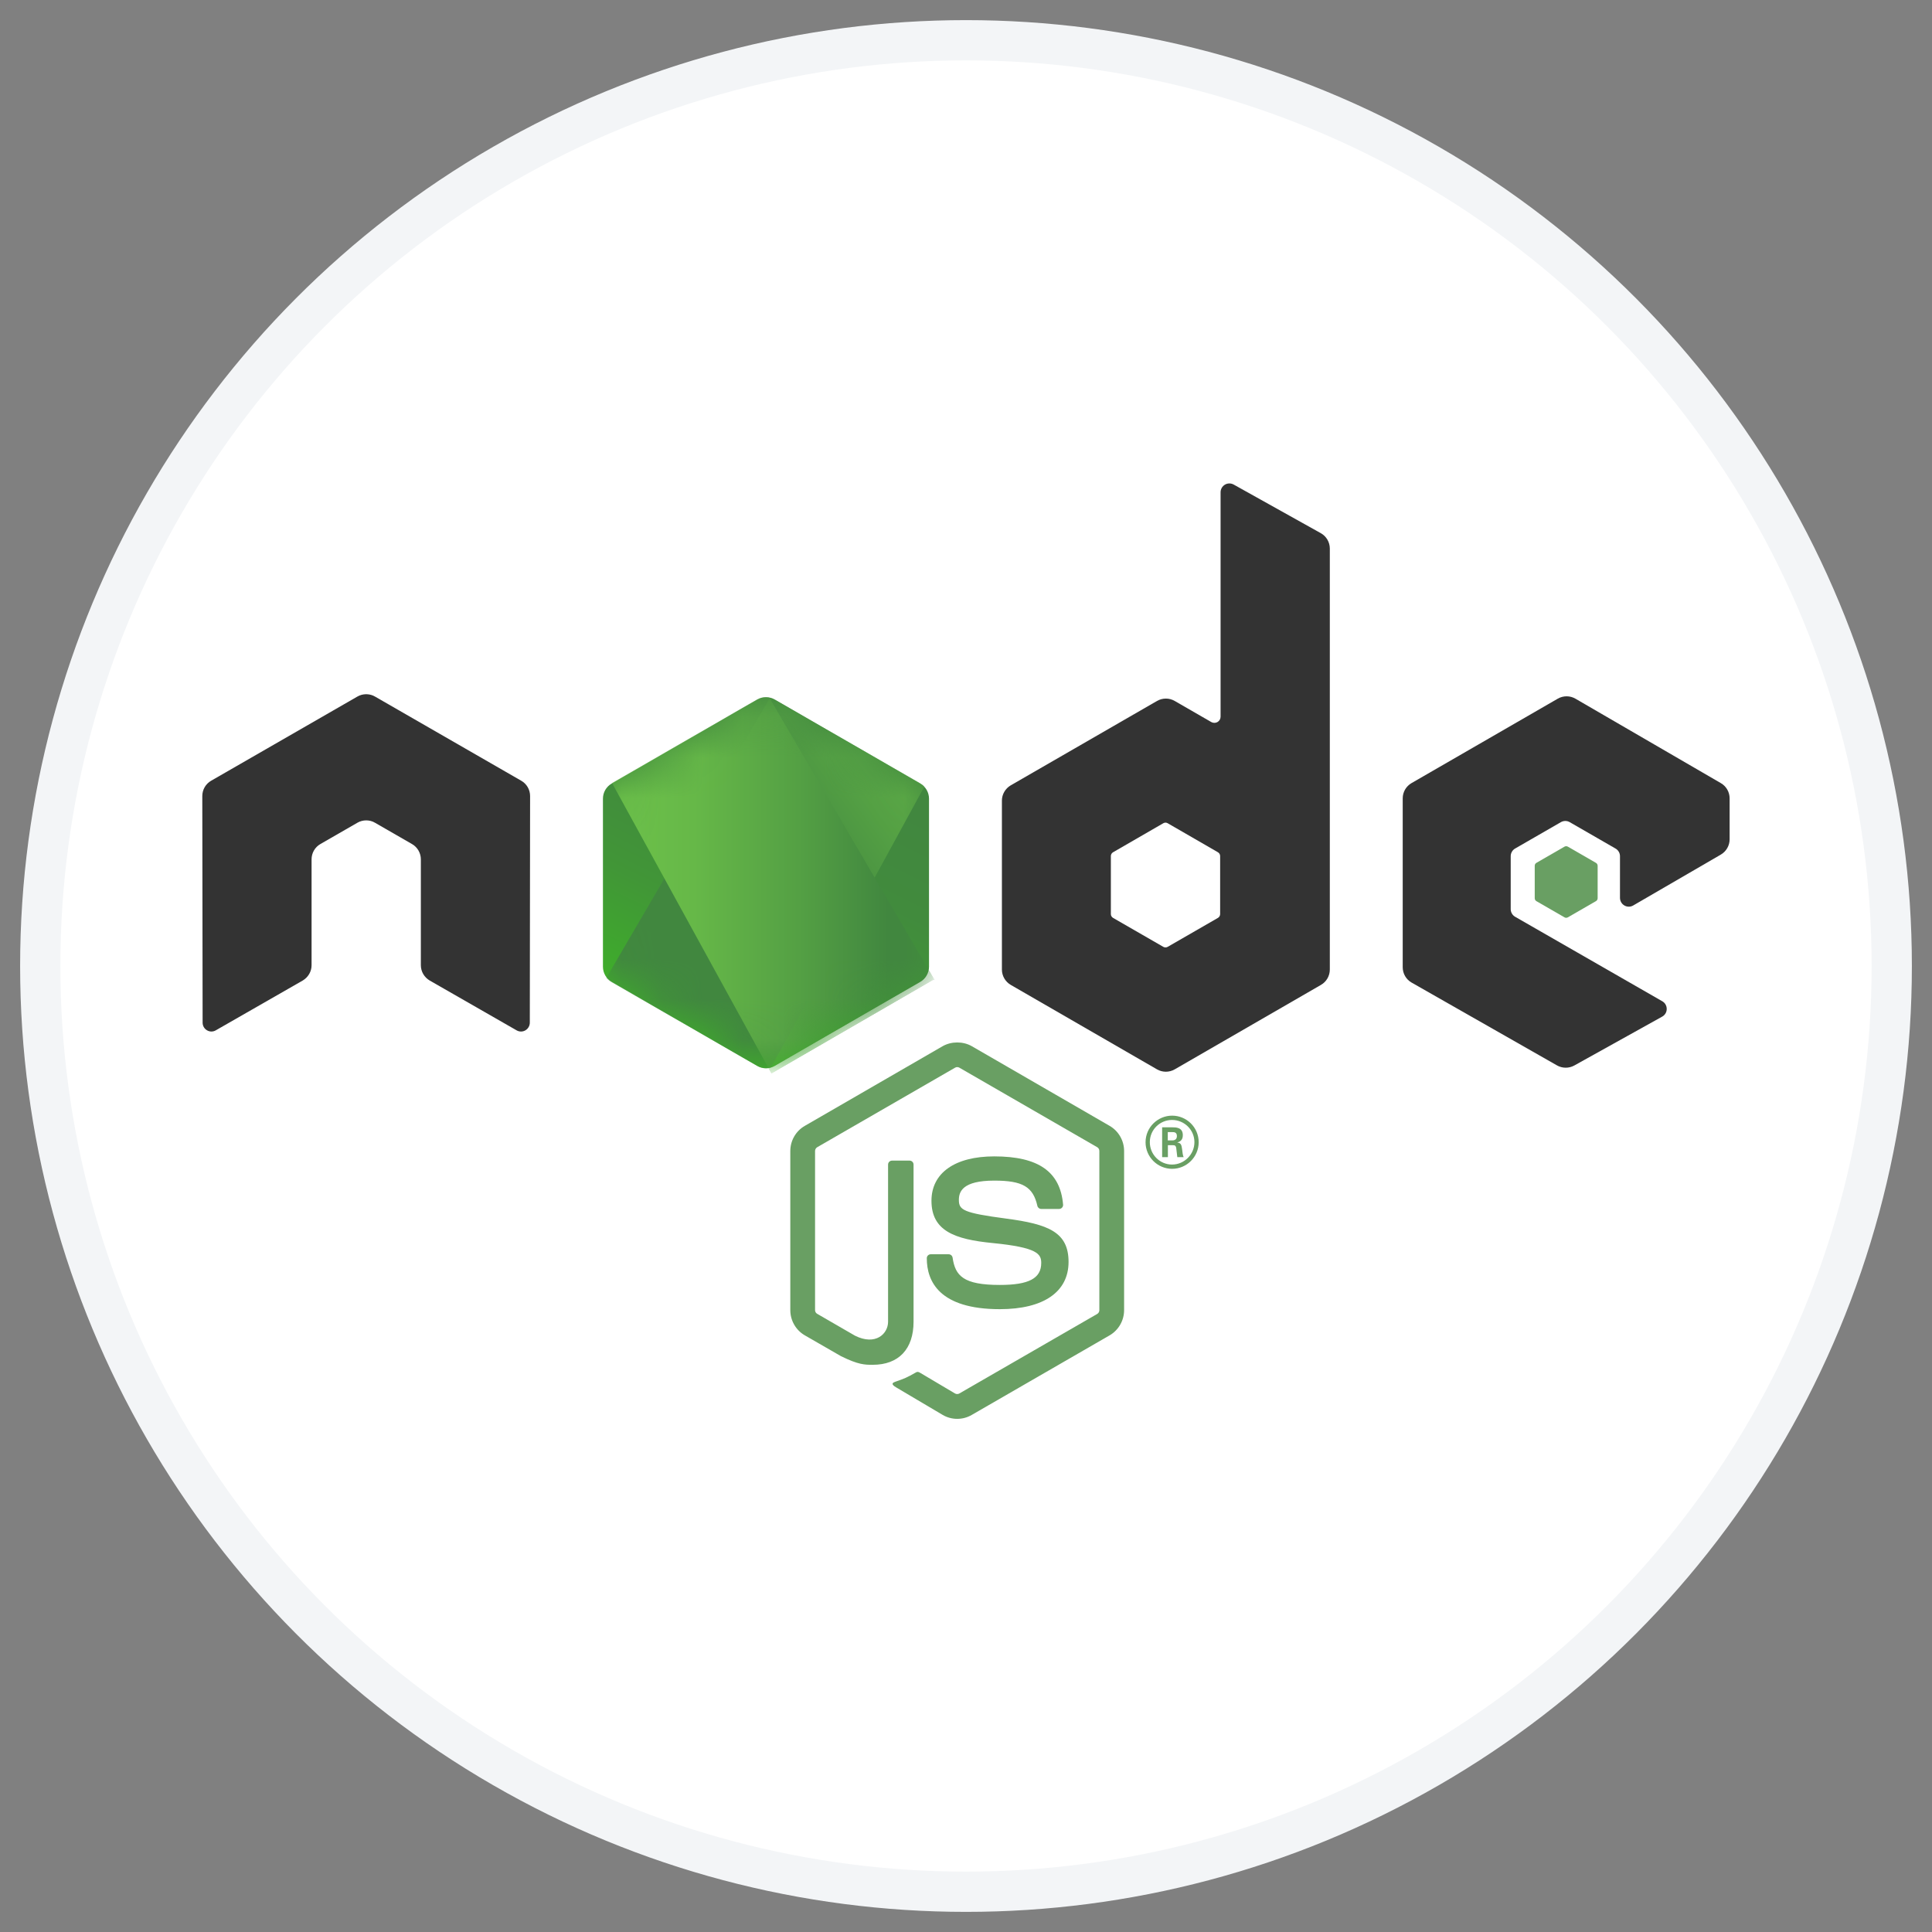 <?xml version="1.0" encoding="UTF-8"?>
<svg width="48px" height="48px" viewBox="0 0 48 48" version="1.1" xmlns="http://www.w3.org/2000/svg" xmlns:xlink="http://www.w3.org/1999/xlink">
    <rect x="0" y="0" width="48" height="48" fill="#808080" stroke="none"/>
    <!-- Generator: Sketch 53.2 (72643) - https://sketchapp.com -->
    <title>Group 3</title>
    <desc>Created with Sketch.</desc>
    <defs>
        <linearGradient x1="64.001%" y1="17.48%" x2="32.891%" y2="89.719%" id="linearGradient-1">
            <stop stop-color="#41873F" offset="0%"></stop>
            <stop stop-color="#418B3D" offset="32.88%"></stop>
            <stop stop-color="#419637" offset="63.52%"></stop>
            <stop stop-color="#3FA92D" offset="93.19%"></stop>
            <stop stop-color="#3FAE2A" offset="100%"></stop>
        </linearGradient>
        <path d="M4.299,0.062 C4.164,-0.016 3.998,-0.016 3.863,0.062 L0.249,2.147 C0.113,2.225 0.03,2.369 0.03,2.525 L0.03,6.7 C0.03,6.856 0.113,7 0.249,7.078 L3.863,9.165 C3.998,9.243 4.164,9.243 4.299,9.165 L7.913,7.078 C8.048,7 8.131,6.856 8.131,6.7 L8.131,2.525 C8.131,2.369 8.048,2.225 7.913,2.147 L4.299,0.062 Z" id="path-2"></path>
        <linearGradient x1="45.018%" y1="55.222%" x2="130.447%" y2="-18.301%" id="linearGradient-4">
            <stop stop-color="#41873F" offset="13.76%"></stop>
            <stop stop-color="#54A044" offset="40.32%"></stop>
            <stop stop-color="#66B848" offset="71.36%"></stop>
            <stop stop-color="#6CC04A" offset="90.81%"></stop>
        </linearGradient>
        <path d="M4.299,0.062 C4.164,-0.016 3.998,-0.016 3.863,0.062 L0.249,2.147 C0.113,2.225 0.03,2.369 0.03,2.525 L0.03,6.7 C0.03,6.856 0.113,7 0.249,7.078 L3.863,9.165 C3.998,9.243 4.164,9.243 4.299,9.165 L7.913,7.078 C8.048,7 8.131,6.856 8.131,6.7 L8.131,2.525 C8.131,2.369 8.048,2.225 7.913,2.147 L4.299,0.062 Z" id="path-5"></path>
        <linearGradient x1="-4407.17%" y1="50%" x2="5334.53%" y2="50%" id="linearGradient-7">
            <stop stop-color="#6CC04A" offset="9.19%"></stop>
            <stop stop-color="#66B848" offset="28.64%"></stop>
            <stop stop-color="#54A044" offset="59.68%"></stop>
            <stop stop-color="#41873F" offset="86.24%"></stop>
        </linearGradient>
        <linearGradient x1="-4.478%" y1="50%" x2="101.565%" y2="50%" id="linearGradient-8">
            <stop stop-color="#6CC04A" offset="9.19%"></stop>
            <stop stop-color="#66B848" offset="28.64%"></stop>
            <stop stop-color="#54A044" offset="59.68%"></stop>
            <stop stop-color="#41873F" offset="86.24%"></stop>
        </linearGradient>
        <linearGradient x1="-9677.72%" y1="50%" x2="63.98%" y2="50%" id="linearGradient-9">
            <stop stop-color="#6CC04A" offset="9.19%"></stop>
            <stop stop-color="#66B848" offset="28.64%"></stop>
            <stop stop-color="#54A044" offset="59.68%"></stop>
            <stop stop-color="#41873F" offset="86.24%"></stop>
        </linearGradient>
        <linearGradient x1="-103.698%" y1="50%" x2="100.586%" y2="50%" id="linearGradient-10">
            <stop stop-color="#6CC04A" offset="9.19%"></stop>
            <stop stop-color="#66B848" offset="28.64%"></stop>
            <stop stop-color="#54A044" offset="59.68%"></stop>
            <stop stop-color="#41873F" offset="86.24%"></stop>
        </linearGradient>
        <linearGradient x1="130.347%" y1="-51.49%" x2="4.358%" y2="108.767%" id="linearGradient-11">
            <stop stop-color="#41873F" offset="0%"></stop>
            <stop stop-color="#418B3D" offset="32.88%"></stop>
            <stop stop-color="#419637" offset="63.52%"></stop>
            <stop stop-color="#3FA92D" offset="93.19%"></stop>
            <stop stop-color="#3FAE2A" offset="100%"></stop>
        </linearGradient>
    </defs>
    <g id="Landing-Page" stroke="none" stroke-width="1" fill="none" fill-rule="evenodd">
        <g id="Artboard" transform="translate(-1181, -450)">
            <g id="Group-3" transform="translate(1182, 451)">
                <circle id="Oval-Copy-3" stroke="#F3F5F7" fill="#FFFFFF" cx="23" cy="23" r="23"></circle>
                <g id="node" transform="translate(4, 11)">
                    <g id="Group" transform="translate(14.582, 13.896)" fill="#699F63" fill-rule="nonzero">
                        <path d="M4.199,9.355 C4.074,9.355 3.949,9.322 3.84,9.258 L2.696,8.581 C2.525,8.486 2.608,8.452 2.664,8.432 C2.892,8.353 2.939,8.335 3.182,8.197 C3.207,8.183 3.241,8.188 3.267,8.204 L4.146,8.725 C4.178,8.743 4.223,8.743 4.252,8.725 L7.679,6.748 C7.711,6.729 7.731,6.693 7.731,6.655 L7.731,2.7 C7.731,2.661 7.711,2.625 7.678,2.606 L4.253,0.63 C4.221,0.611 4.179,0.611 4.147,0.63 L0.722,2.606 C0.689,2.625 0.668,2.663 0.668,2.7 L0.668,6.655 C0.668,6.693 0.689,6.728 0.722,6.746 L1.661,7.289 C2.17,7.543 2.482,7.244 2.482,6.942 L2.482,3.038 C2.482,2.982 2.526,2.939 2.582,2.939 L3.016,2.939 C3.071,2.939 3.115,2.982 3.115,3.038 L3.115,6.942 C3.115,7.622 2.745,8.012 2.101,8.012 C1.903,8.012 1.747,8.012 1.311,7.797 L0.413,7.28 C0.191,7.152 0.053,6.912 0.053,6.655 L0.053,2.7 C0.053,2.443 0.191,2.203 0.413,2.076 L3.84,0.095 C4.057,-0.027 4.345,-0.027 4.56,0.095 L7.987,2.076 C8.208,2.204 8.346,2.443 8.346,2.7 L8.346,6.655 C8.346,6.912 8.208,7.151 7.987,7.28 L4.56,9.258 C4.45,9.322 4.326,9.355 4.199,9.355 Z" id="Path"></path>
                        <path d="M5.258,6.63 C3.758,6.63 3.444,5.942 3.444,5.364 C3.444,5.309 3.488,5.266 3.543,5.266 L3.986,5.266 C4.036,5.266 4.077,5.301 4.085,5.35 C4.151,5.801 4.351,6.028 5.258,6.028 C5.98,6.028 6.287,5.865 6.287,5.482 C6.287,5.261 6.2,5.097 5.078,4.987 C4.14,4.895 3.56,4.687 3.56,3.937 C3.56,3.246 4.143,2.834 5.12,2.834 C6.218,2.834 6.761,3.215 6.83,4.032 C6.833,4.06 6.823,4.087 6.804,4.108 C6.785,4.128 6.759,4.14 6.731,4.14 L6.287,4.14 C6.241,4.14 6.2,4.107 6.191,4.062 C6.084,3.588 5.824,3.436 5.12,3.436 C4.332,3.436 4.241,3.711 4.241,3.916 C4.241,4.166 4.349,4.238 5.413,4.379 C6.466,4.518 6.966,4.716 6.966,5.456 C6.966,6.202 6.344,6.63 5.258,6.63 Z" id="Path"></path>
                    </g>
                    <path d="M24.781,16.379 C24.781,16.742 24.484,17.039 24.121,17.039 C23.761,17.039 23.461,16.746 23.461,16.379 C23.461,16.005 23.768,15.718 24.121,15.718 C24.477,15.718 24.781,16.005 24.781,16.379 Z M23.567,16.377 C23.567,16.684 23.815,16.933 24.119,16.933 C24.427,16.933 24.675,16.679 24.675,16.377 C24.675,16.069 24.423,15.825 24.119,15.825 C23.819,15.825 23.567,16.066 23.567,16.377 Z M23.873,16.008 L24.128,16.008 C24.215,16.008 24.387,16.008 24.387,16.204 C24.387,16.34 24.299,16.368 24.247,16.386 C24.348,16.393 24.355,16.459 24.369,16.553 C24.376,16.613 24.387,16.714 24.407,16.749 L24.25,16.749 C24.247,16.714 24.222,16.525 24.222,16.515 C24.212,16.473 24.198,16.452 24.146,16.452 L24.016,16.452 L24.016,16.749 L23.873,16.749 L23.873,16.008 L23.873,16.008 Z M24.013,16.333 L24.128,16.333 C24.222,16.333 24.24,16.267 24.24,16.228 C24.24,16.127 24.17,16.127 24.131,16.127 L24.013,16.127 L24.013,16.333 L24.013,16.333 Z" id="Shape" fill="#699F63" fill-rule="nonzero"></path>
                    <path d="M8.17,7.778 C8.17,7.62 8.087,7.475 7.95,7.397 L4.317,5.306 C4.256,5.27 4.187,5.251 4.117,5.248 C4.111,5.248 4.085,5.248 4.08,5.248 C4.01,5.251 3.941,5.27 3.879,5.306 L0.246,7.397 C0.11,7.475 0.026,7.62 0.026,7.778 L0.034,13.408 C0.034,13.486 0.075,13.559 0.144,13.598 C0.211,13.638 0.294,13.638 0.362,13.598 L2.521,12.361 C2.657,12.28 2.741,12.137 2.741,11.981 L2.741,9.35 C2.741,9.193 2.824,9.048 2.96,8.97 L3.879,8.441 C3.948,8.401 4.022,8.382 4.099,8.382 C4.174,8.382 4.251,8.401 4.317,8.441 L5.236,8.97 C5.372,9.048 5.456,9.194 5.456,9.35 L5.456,11.981 C5.456,12.137 5.54,12.281 5.676,12.361 L7.834,13.598 C7.902,13.638 7.987,13.638 8.054,13.598 C8.121,13.559 8.163,13.486 8.163,13.408 L8.17,7.778 Z" id="Path" fill="#333333" fill-rule="nonzero"></path>
                    <path d="M25.651,0.039 C25.583,0.001 25.5,0.002 25.433,0.041 C25.366,0.081 25.325,0.153 25.325,0.23 L25.325,5.806 C25.325,5.861 25.296,5.912 25.248,5.939 C25.201,5.966 25.142,5.966 25.094,5.939 L24.185,5.415 C24.049,5.336 23.882,5.337 23.746,5.415 L20.111,7.512 C19.976,7.591 19.892,7.736 19.892,7.892 L19.892,12.088 C19.892,12.245 19.976,12.39 20.111,12.469 L23.746,14.568 C23.882,14.646 24.049,14.646 24.185,14.568 L27.82,12.469 C27.956,12.39 28.039,12.245 28.039,12.088 L28.039,1.629 C28.039,1.47 27.953,1.323 27.814,1.246 L25.651,0.039 Z M25.314,10.71 C25.314,10.749 25.293,10.785 25.259,10.805 L24.011,11.524 C23.977,11.543 23.936,11.543 23.902,11.524 L22.654,10.805 C22.62,10.785 22.599,10.749 22.599,10.71 L22.599,9.269 C22.599,9.23 22.62,9.193 22.654,9.174 L23.902,8.453 C23.936,8.433 23.977,8.433 24.011,8.453 L25.259,9.174 C25.293,9.193 25.314,9.23 25.314,9.269 L25.314,10.71 L25.314,10.71 Z" id="Shape" fill="#333333" fill-rule="nonzero"></path>
                    <g id="Group" transform="translate(29.765, 5.233)" fill-rule="nonzero">
                        <path d="M7.989,3.999 C8.124,3.92 8.207,3.775 8.207,3.619 L8.207,2.602 C8.207,2.446 8.124,2.301 7.988,2.223 L4.377,0.126 C4.241,0.047 4.074,0.047 3.938,0.125 L0.304,2.223 C0.168,2.301 0.085,2.446 0.085,2.603 L0.085,6.798 C0.085,6.956 0.169,7.101 0.306,7.179 L3.917,9.236 C4.05,9.312 4.214,9.313 4.348,9.239 L6.531,8.025 C6.601,7.987 6.644,7.914 6.644,7.835 C6.645,7.756 6.603,7.682 6.534,7.643 L2.878,5.544 C2.81,5.505 2.768,5.432 2.768,5.354 L2.768,4.039 C2.768,3.961 2.809,3.888 2.877,3.849 L4.015,3.193 C4.083,3.154 4.167,3.154 4.234,3.193 L5.373,3.849 C5.441,3.888 5.483,3.961 5.483,4.039 L5.483,5.074 C5.483,5.152 5.525,5.225 5.593,5.264 C5.661,5.303 5.745,5.303 5.812,5.263 L7.989,3.999 Z" id="Path" fill="#333333"></path>
                        <path d="M4.104,3.802 C4.13,3.787 4.162,3.787 4.188,3.802 L4.885,4.204 C4.912,4.219 4.928,4.247 4.928,4.277 L4.928,5.083 C4.928,5.113 4.912,5.141 4.885,5.156 L4.188,5.558 C4.162,5.573 4.13,5.573 4.104,5.558 L3.407,5.156 C3.381,5.141 3.365,5.113 3.365,5.083 L3.365,4.277 C3.365,4.247 3.381,4.219 3.407,4.204 L4.104,3.802 Z" id="Path" fill="#699F63"></path>
                    </g>
                    <g id="Group" transform="translate(9.95, 5.318)">
                        <path d="M4.299,0.062 C4.164,-0.016 3.998,-0.016 3.863,0.062 L0.249,2.147 C0.113,2.225 0.03,2.369 0.03,2.525 L0.03,6.7 C0.03,6.856 0.113,7 0.249,7.078 L3.863,9.165 C3.998,9.243 4.164,9.243 4.299,9.165 L7.913,7.078 C8.048,7 8.131,6.856 8.131,6.7 L8.131,2.525 C8.131,2.369 8.048,2.225 7.913,2.147 L4.299,0.062 Z" id="XMLID_143_" fill="url(#linearGradient-1)" fill-rule="nonzero"></path>
                        <g id="Clipped">
                            <mask id="mask-3" fill="white">
                                <use xlink:href="#path-2"></use>
                            </mask>
                            <g id="SVGID_1_"></g>
                            <g id="Group" mask="url(#mask-3)">
                                <path d="M3.855,0.062 L0.233,2.147 C0.098,2.225 0,2.369 0,2.525 L0,6.7 C0,6.803 0.044,6.9 0.113,6.978 L4.182,0.016 C4.073,-0.011 3.954,0.004 3.855,0.062 Z" id="Path"></path>
                                <path d="M4.202,9.207 C4.237,9.198 4.272,9.184 4.304,9.165 L7.922,7.078 C8.057,7 8.149,6.856 8.149,6.7 L8.149,2.525 C8.149,2.41 8.098,2.302 8.017,2.222 L4.202,9.207 Z" id="Path"></path>
                                <path d="M7.92,2.147 L4.295,0.062 C4.26,0.041 4.221,0.026 4.182,0.016 L0.113,6.978 C0.148,7.017 0.189,7.051 0.234,7.078 L3.865,9.165 C3.968,9.224 4.09,9.238 4.202,9.207 L8.017,2.222 C7.988,2.193 7.955,2.168 7.92,2.147 Z" id="Path" fill="url(#linearGradient-4)" fill-rule="nonzero"></path>
                            </g>
                        </g>
                        <g id="Clipped">
                            <mask id="mask-6" fill="white">
                                <use xlink:href="#path-5"></use>
                            </mask>
                            <g id="SVGID_4_"></g>
                            <g id="Group" mask="url(#mask-6)">
                                <g transform="translate(0, -0.772)" id="Path">
                                    <path d="M8.149,7.472 L8.149,3.297 C8.149,3.141 8.055,2.997 7.92,2.919 L4.295,0.834 C4.254,0.809 4.209,0.794 4.162,0.785 L8.135,7.572 C8.144,7.54 8.149,7.506 8.149,7.472 Z" fill="none"></path>
                                    <path d="M0.233,2.919 C0.098,2.997 0,3.141 0,3.297 L0,7.472 C0,7.628 0.1,7.772 0.234,7.85 L3.865,9.937 C3.95,9.986 4.049,10.004 4.144,9.991 L0.255,2.907 L0.233,2.919 Z" fill="none"></path>
                                    <polygon fill="url(#linearGradient-7)" fill-rule="nonzero" points="3.752 0.072 3.694 0.105 3.772 0.105"></polygon>
                                    <path d="M7.922,7.85 C8.027,7.789 8.106,7.688 8.135,7.572 L4.162,0.785 C4.059,0.764 3.949,0.78 3.855,0.834 L0.255,2.907 L4.144,9.992 C4.2,9.984 4.254,9.966 4.304,9.937 L7.922,7.85 Z" fill="url(#linearGradient-8)" fill-rule="nonzero"></path>
                                    <polygon fill="url(#linearGradient-9)" fill-rule="nonzero" points="8.268 7.792 8.24 7.744 8.24 7.808"></polygon>
                                    <path d="M7.922,7.85 L4.304,9.937 C4.254,9.966 4.2,9.984 4.144,9.991 L4.216,10.123 L8.235,7.797 L8.235,7.742 L8.135,7.572 C8.106,7.688 8.027,7.789 7.922,7.85 Z" fill="url(#linearGradient-10)" fill-rule="nonzero"></path>
                                    <path d="M7.922,7.85 L4.304,9.937 C4.254,9.966 4.2,9.984 4.144,9.991 L4.216,10.123 L8.235,7.797 L8.235,7.742 L8.135,7.572 C8.106,7.688 8.027,7.789 7.922,7.85 Z" fill="url(#linearGradient-11)" fill-rule="nonzero"></path>
                                </g>
                            </g>
                        </g>
                    </g>
                </g>
            </g>
        </g>
    </g>
</svg>
